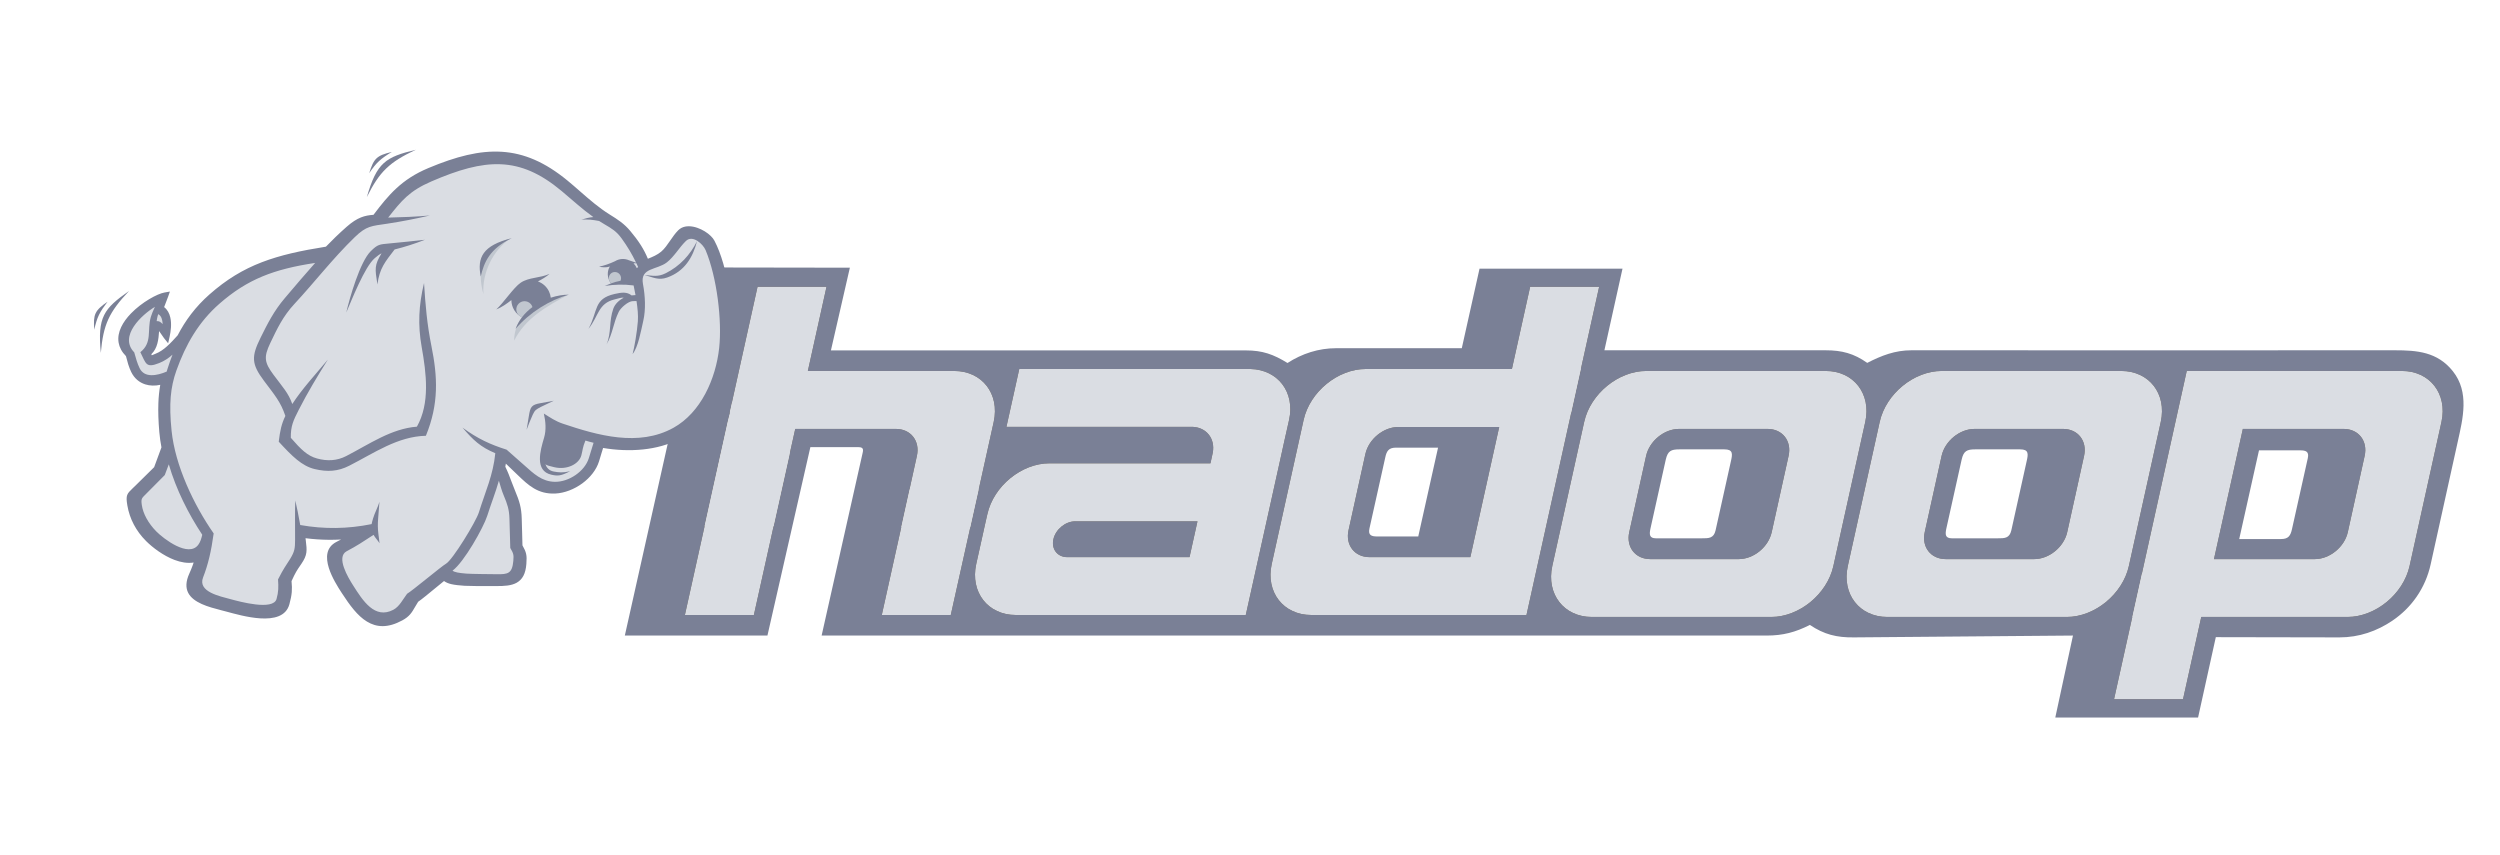 <svg width="117" height="40" viewBox="0 0 117 40" fill="none" xmlns="http://www.w3.org/2000/svg">
<g clip-path="url(#clip0_856_15193)">
<path fill-rule="evenodd" clip-rule="evenodd" d="M96.19 33.58H102.87C103.145 32.326 103.42 31.072 103.7 29.819C105.606 29.819 107.575 29.83 109.482 29.83C110.409 29.83 111.239 29.538 111.966 29.046C112.847 28.45 113.511 27.534 113.757 26.401C114.175 24.494 114.599 22.582 115.022 20.675C115.263 19.588 115.578 18.357 114.793 17.372C114.072 16.468 113.122 16.393 112.075 16.393C104.536 16.399 96.992 16.393 89.453 16.393C88.692 16.393 88.056 16.639 87.387 16.983C86.763 16.542 86.202 16.393 85.435 16.393H75.086C75.366 15.122 75.653 13.845 75.933 12.574H69.242C68.967 13.817 68.692 15.059 68.412 16.296H62.527C61.714 16.296 60.936 16.548 60.255 16.988C59.596 16.582 59.087 16.399 58.303 16.399H38.887C39.185 15.111 39.482 13.822 39.774 12.528C37.547 12.528 35.321 12.523 33.094 12.517C31.812 18.259 30.53 24.002 29.242 29.744C31.463 29.744 33.69 29.744 35.916 29.744C36.586 26.807 37.256 23.864 37.925 20.927H40.181C40.45 20.927 40.398 21.082 40.352 21.282C39.717 24.105 39.087 26.922 38.452 29.744H82.687C83.437 29.744 84.027 29.59 84.702 29.246C85.366 29.693 85.956 29.841 86.769 29.83L97.015 29.744C96.74 31.021 96.465 32.298 96.19 33.569M67.301 20.95H65.332C64.989 20.95 64.891 21.111 64.828 21.42C64.582 22.525 64.336 23.63 64.09 24.735C64.021 25.049 64.181 25.107 64.456 25.107H66.374C66.683 23.721 66.992 22.336 67.301 20.95ZM78.595 21.03H80.701C81.108 21.03 81.085 21.242 81.01 21.569C80.77 22.651 80.529 23.738 80.289 24.82C80.203 25.198 79.968 25.193 79.642 25.193H77.501C77.186 25.193 77.186 25.009 77.238 24.752C77.478 23.67 77.719 22.588 77.959 21.506C78.051 21.105 78.205 21.03 78.595 21.03ZM92.441 21.03H94.542C94.948 21.03 94.925 21.242 94.851 21.569C94.611 22.651 94.37 23.738 94.13 24.82C94.044 25.198 93.809 25.193 93.489 25.193H91.348C91.033 25.193 91.033 25.009 91.085 24.752C91.325 23.67 91.565 22.588 91.806 21.506C91.897 21.105 92.052 21.03 92.441 21.03ZM104.788 25.227H106.757C107.1 25.227 107.198 25.067 107.266 24.758C107.512 23.653 107.759 22.548 108.005 21.443C108.073 21.128 107.913 21.076 107.638 21.076H105.721C105.412 22.462 105.103 23.847 104.794 25.233L104.788 25.227Z" fill="#7A8096"/>
<path fill-rule="evenodd" clip-rule="evenodd" d="M77.055 17.361H85.441C86.751 17.361 87.581 18.431 87.295 19.742L85.801 26.492C85.509 27.803 84.204 28.874 82.893 28.874H74.502C73.191 28.874 72.361 27.803 72.647 26.492L74.141 19.742C74.433 18.431 75.738 17.361 77.049 17.361M78.577 20.074H82.727C83.42 20.074 83.861 20.641 83.706 21.334L82.916 24.906C82.762 25.599 82.075 26.166 81.376 26.166H77.227C76.534 26.166 76.093 25.599 76.248 24.906L77.038 21.334C77.192 20.641 77.885 20.074 78.577 20.074Z" fill="#28211C"/>
<path fill-rule="evenodd" clip-rule="evenodd" d="M90.884 17.361H99.27C100.581 17.361 101.411 18.431 101.124 19.742L99.63 26.492C99.338 27.803 98.034 28.874 96.723 28.874H88.331C87.02 28.874 86.19 27.803 86.477 26.492L87.971 19.742C88.263 18.431 89.568 17.361 90.878 17.361M92.407 20.074H96.557C97.249 20.074 97.69 20.641 97.535 21.334L96.746 24.906C96.591 25.599 95.898 26.166 95.206 26.166H91.056C90.363 26.166 89.922 25.599 90.077 24.906L90.867 21.334C91.022 20.641 91.714 20.074 92.407 20.074Z" fill="#28211C"/>
<path fill-rule="evenodd" clip-rule="evenodd" d="M102.338 17.361H112.407C113.717 17.361 114.547 18.431 114.261 19.742L112.767 26.492C112.475 27.803 111.17 28.874 109.859 28.874H99.791L102.338 17.366V17.361ZM104.971 20.074H109.688C110.38 20.074 110.821 20.641 110.666 21.334L109.877 24.906C109.722 25.599 109.029 26.166 108.337 26.166H103.614L104.965 20.074H104.971Z" fill="#28211C"/>
<path fill-rule="evenodd" clip-rule="evenodd" d="M98.938 32.721L100.243 26.836H103.471L102.166 32.721H98.938Z" fill="#28211C"/>
<path fill-rule="evenodd" clip-rule="evenodd" d="M71.44 28.782H61.371C60.06 28.782 59.23 27.712 59.516 26.401L61.01 19.651C61.302 18.34 62.607 17.269 63.918 17.269H73.987L71.44 28.777V28.782ZM68.806 26.074H64.09C63.397 26.074 62.957 25.508 63.111 24.815L63.901 21.242C64.056 20.55 64.748 19.983 65.441 19.983H70.163L68.812 26.074H68.806Z" fill="#28211C"/>
<path fill-rule="evenodd" clip-rule="evenodd" d="M74.84 13.422L73.534 19.307H70.306L71.611 13.422H74.84Z" fill="#28211C"/>
<path fill-rule="evenodd" clip-rule="evenodd" d="M36.958 17.361H44.651C45.962 17.361 46.792 18.431 46.506 19.742L45.412 24.677H42.173L42.911 21.334C43.066 20.641 42.625 20.074 41.932 20.074H37.164C36.471 20.074 37.09 20.641 36.941 21.334L36.208 24.632H32.968L34.05 19.742C34.342 18.431 35.647 17.361 36.958 17.361Z" fill="#28211C"/>
<path fill-rule="evenodd" clip-rule="evenodd" d="M32.053 28.782L34.262 18.821H37.496L35.281 28.782H32.053Z" fill="#28211C"/>
<path fill-rule="evenodd" clip-rule="evenodd" d="M34.148 19.307L35.453 13.422H38.681L37.376 19.307H34.148Z" fill="#28211C"/>
<path fill-rule="evenodd" clip-rule="evenodd" d="M41.268 28.782L42.573 22.897H45.807L44.496 28.782H41.268Z" fill="#28211C"/>
<path fill-rule="evenodd" clip-rule="evenodd" d="M58.303 28.782H47.542C46.231 28.782 45.401 27.712 45.687 26.401L46.122 24.443L46.208 24.065C46.5 22.754 47.805 21.683 49.116 21.683H56.649L56.758 21.185C56.878 20.532 56.466 20.006 55.819 19.977H47.101L47.702 17.269H58.52C59.803 17.298 60.615 18.357 60.329 19.651L60.123 20.567L59.877 21.683L58.606 27.414L58.303 28.777V28.782ZM49.934 26.074H55.67L56.042 24.397H50.404C50.404 24.397 50.347 24.397 50.324 24.397C49.86 24.397 49.402 24.775 49.299 25.238C49.196 25.691 49.482 26.069 49.934 26.074Z" fill="#28211C"/>
<path fill-rule="evenodd" clip-rule="evenodd" d="M77.055 17.361H85.441C86.751 17.361 87.581 18.431 87.295 19.742L85.801 26.492C85.509 27.803 84.204 28.874 82.893 28.874H74.502C73.191 28.874 72.361 27.803 72.647 26.492L74.141 19.742C74.433 18.431 75.738 17.361 77.049 17.361M78.577 20.074H82.727C83.42 20.074 83.861 20.641 83.706 21.334L82.916 24.906C82.762 25.599 82.075 26.166 81.376 26.166H77.227C76.534 26.166 76.093 25.599 76.248 24.906L77.038 21.334C77.192 20.641 77.885 20.074 78.577 20.074Z" fill="#DADDE3"/>
<path fill-rule="evenodd" clip-rule="evenodd" d="M90.884 17.361H99.27C100.581 17.361 101.411 18.431 101.124 19.742L99.63 26.492C99.338 27.803 98.034 28.874 96.723 28.874H88.331C87.02 28.874 86.19 27.803 86.477 26.492L87.971 19.742C88.263 18.431 89.568 17.361 90.878 17.361M92.407 20.074H96.557C97.249 20.074 97.69 20.641 97.535 21.334L96.746 24.906C96.591 25.599 95.898 26.166 95.206 26.166H91.056C90.363 26.166 89.922 25.599 90.077 24.906L90.867 21.334C91.022 20.641 91.714 20.074 92.407 20.074Z" fill="#DADDE3"/>
<path fill-rule="evenodd" clip-rule="evenodd" d="M102.338 17.361H112.407C113.717 17.361 114.547 18.431 114.261 19.742L112.767 26.492C112.475 27.803 111.17 28.874 109.859 28.874H99.791L102.338 17.366V17.361ZM104.971 20.074H109.688C110.38 20.074 110.821 20.641 110.666 21.334L109.877 24.906C109.722 25.599 109.029 26.166 108.337 26.166H103.614L104.965 20.074H104.971Z" fill="#DADDE3"/>
<path fill-rule="evenodd" clip-rule="evenodd" d="M98.938 32.721L100.243 26.836H103.471L102.166 32.721H98.938Z" fill="#DADDE3"/>
<path fill-rule="evenodd" clip-rule="evenodd" d="M71.44 28.782H61.371C60.06 28.782 59.23 27.712 59.516 26.401L61.01 19.651C61.302 18.34 62.607 17.269 63.918 17.269H73.987L71.44 28.777V28.782ZM68.806 26.074H64.09C63.397 26.074 62.957 25.508 63.111 24.815L63.901 21.242C64.056 20.55 64.748 19.983 65.441 19.983H70.163L68.812 26.074H68.806Z" fill="#DADDE3"/>
<path fill-rule="evenodd" clip-rule="evenodd" d="M74.84 13.422L73.534 19.307H70.306L71.611 13.422H74.84Z" fill="#DADDE3"/>
<path fill-rule="evenodd" clip-rule="evenodd" d="M36.958 17.361H44.651C45.962 17.361 46.792 18.431 46.506 19.742L45.412 24.677H42.173L42.911 21.334C43.066 20.641 42.625 20.074 41.932 20.074H37.164C36.471 20.074 37.09 20.641 36.941 21.334L36.208 24.632H32.968L34.05 19.742C34.342 18.431 35.647 17.361 36.958 17.361Z" fill="#DADDE3"/>
<path fill-rule="evenodd" clip-rule="evenodd" d="M32.053 28.782L34.262 18.821H37.496L35.281 28.782H32.053Z" fill="#DADDE3"/>
<path fill-rule="evenodd" clip-rule="evenodd" d="M34.148 19.307L35.453 13.422H38.681L37.376 19.307H34.148Z" fill="#DADDE3"/>
<path fill-rule="evenodd" clip-rule="evenodd" d="M41.268 28.782L42.573 22.897H45.807L44.496 28.782H41.268Z" fill="#DADDE3"/>
<path fill-rule="evenodd" clip-rule="evenodd" d="M58.303 28.782H47.542C46.231 28.782 45.401 27.712 45.687 26.401L46.122 24.443L46.208 24.065C46.5 22.754 47.805 21.683 49.116 21.683H56.649L56.758 21.185C56.878 20.532 56.466 20.006 55.819 19.977H47.101L47.702 17.269H58.52C59.803 17.298 60.615 18.357 60.329 19.651L60.123 20.567L59.877 21.683L58.606 27.414L58.303 28.777V28.782ZM49.934 26.074H55.67L56.042 24.397H50.404C50.404 24.397 50.347 24.397 50.324 24.397C49.86 24.397 49.402 24.775 49.299 25.238C49.196 25.691 49.482 26.069 49.934 26.074Z" fill="#DADDE3"/>
<g clip-path="url(#clip1_856_15193)">
<path d="M15.409 11.923L13.422 12.244L11.609 13.036L10.069 14L8.604 15.781L7.776 16.654L6.976 16.948L6.764 16.432L7.134 15.9L7.218 15.15L7.465 15.16L7.736 15.406L7.663 14.642L7.363 14.441L7.372 14.15L6.661 14.55L6.017 15.307L5.882 15.984L6.158 16.526L6.415 17.446L6.937 17.692L7.487 17.665L8.008 17.363L7.66 19.119L8.008 21.073L7.625 21.975L6.372 23.32L6.595 24.124L7.188 25.055L8.308 25.839L8.902 25.921L9.562 25.943L9.15 27.627L10.665 28.245L12.553 28.492L13.199 28.072L13.248 26.934L13.969 25.747L14.018 24.808L15.757 24.931L17.371 24.783L15.757 25.747L16.03 26.91L17.048 28.492L18.042 28.913L18.836 28.591L19.159 27.948L20.823 26.687L21.146 26.959L23.754 27.058L24.275 26.638L24.325 25.896L24.151 25.574L24.027 23.571L23.158 21.84L23.307 21.073L23.828 21.345L25.294 22.705L26.014 22.755L26.808 22.433L27.603 21.84L28 20.554L30.335 20.702L31.751 20.158L32.893 19.095L33.713 17.561L33.911 15.756L33.737 13.654L33.291 11.775L32.843 11.181L32.223 10.983L31.13 12.17L30.136 12.517L29.267 11.082L28.398 10.291L27.926 9.994L26.038 8.436L24.524 7.62L23.009 7.496L21.245 7.793L19.706 8.362L18.638 9.227L17.793 10.241L16.924 10.489L15.409 11.923" fill="#DADDE3"/>
<path d="M9.647 16.386C7.945 18.363 8.323 20.76 8.795 23.109C8.543 22.476 8.291 21.842 8.04 21.209L7.761 19.467C7.788 18.874 7.814 18.28 7.841 17.686L8.556 15.984L9.629 14.401L11.299 13.016L13.127 12.264L15.274 11.987L13.286 14.243C11.69 14.758 10.749 15.105 9.647 16.386" fill="#DADDE3"/>
<path d="M17.659 10.364C16.476 11.513 15.829 12.38 15.076 13.726C14.538 14.689 13.934 15.616 13.367 16.565C13.081 17.046 13.054 17.449 12.968 18.003L12.133 17.013C12.266 16.617 12.399 16.222 12.531 15.826L13.882 13.412L16.744 10.601C17.049 10.522 17.354 10.443 17.659 10.364ZM23.502 7.514C22.554 7.868 20.98 7.984 20.871 9.067C20.793 9.836 20.929 10.223 21.395 11.037C20.245 9.852 19.96 10.035 17.738 10.403L18.692 9.058L20.361 8.028L22.508 7.553L23.502 7.514Z" fill="#DADDE3"/>
<path d="M26.116 22.164C26.432 22.358 26.425 22.498 26.372 22.631C26.621 22.532 26.87 22.433 27.119 22.334L27.603 21.687L27.962 20.766L27.503 20.422L25.498 20.677C25.448 20.811 25.398 20.946 25.349 21.081C25.363 21.272 25.377 21.463 25.391 21.654C25.455 21.767 25.519 21.881 25.583 21.994C25.683 22.043 25.782 22.093 25.882 22.142C25.96 22.149 26.038 22.157 26.116 22.164ZM25.93 18.749C24.925 19.038 24.933 19.118 24.636 20.111C25.028 19.485 25.318 19.169 25.93 18.749ZM32.612 11.319C32.434 11.402 32.26 11.441 32.148 11.604C31.908 11.954 31.701 12.249 31.304 12.495C31.104 12.619 30.897 12.699 30.684 12.765C30.508 12.819 30.402 12.771 30.252 12.878C30.341 12.893 30.43 12.909 30.519 12.924H31.108L31.833 12.479L32.259 12.032L32.612 11.319ZM16.603 13.54C16.208 14.618 15.862 15.541 15.263 16.517C16.031 15.693 16.496 14.993 16.936 14.062C17.107 13.701 17.139 13.276 17.614 13.434C17.636 13.795 17.712 14.156 17.734 14.517C17.991 12.683 18.715 11.916 20.4 11.204L18.971 11.374L17.627 11.671L16.966 12.627L16.603 13.54ZM19.867 13.498C20.23 15.2 20.753 16.834 20.98 18.564C21.128 19.688 21.144 20.228 20.576 21.198C19.956 21.158 19.57 21.227 18.97 21.423C16.58 22.203 15.209 23.35 13.599 21.039L15.141 21.763C15.508 21.691 15.874 21.62 16.241 21.548C16.888 21.173 17.535 20.797 18.182 20.422L19.696 20.125L20.187 18.086L19.824 15.388C19.81 14.963 19.796 14.539 19.781 14.114C19.81 13.909 19.838 13.703 19.867 13.498ZM23.983 24.033C23.783 25.416 24.446 26.16 24.171 26.542C24.093 26.65 23.988 26.839 23.87 26.89C23.45 27.075 22.873 26.856 22.832 26.964H21.445L20.891 26.73L21.744 25.732C22.021 25.13 22.298 24.529 22.576 23.927L23.109 22.1H23.386L23.983 24.033Z" fill="#DADDE3"/>
<path d="M21.653 20.012C21.766 20.64 21.961 20.789 22.258 21.397C22.061 22.389 21.743 23.568 21.361 24.443C21.2 24.812 21.071 25.016 20.787 25.301C20.307 25.783 19.823 26.203 19.279 26.62C18.888 26.921 18.615 26.77 18.132 26.702C17.927 27.073 17.87 27.279 17.492 27.467C16.912 27.756 16.392 27.133 15.935 26.766C16.265 27.278 16.594 27.79 16.923 28.302C17.151 28.515 17.378 28.727 17.606 28.939L18.182 29.024L18.949 28.557C19.085 28.302 19.22 28.047 19.355 27.792C19.639 27.58 19.924 27.368 20.208 27.155C20.556 26.858 20.905 26.56 21.253 26.263L21.914 25.328L22.511 24.224C22.768 23.459 23.023 22.695 23.28 21.93C23.301 21.64 23.322 21.35 23.343 21.059C23.023 20.918 22.704 20.776 22.384 20.634C22.149 20.415 21.888 20.231 21.653 20.012ZM14.001 24.436C15.077 24.436 16.214 24.377 17.201 23.927C17.479 23.51 17.755 23.169 18.096 22.801C17.786 23.386 17.688 23.716 17.606 24.373L17.286 24.84C16.475 24.861 15.665 24.882 14.854 24.904C14.591 24.875 14.328 24.847 14.065 24.819C14.036 24.79 14.008 24.762 13.98 24.734C13.987 24.634 13.994 24.535 14.001 24.436ZM13.852 23.693L13.768 22.939C13.584 24.041 13.628 24.78 13.119 25.768C12.738 26.207 12.27 26.606 11.733 26.82C11.778 27.091 11.792 27.26 11.765 27.459C11.671 28.173 10.236 27.857 9.646 27.829L12.486 28.557L13.126 28.302C13.198 27.892 13.269 27.481 13.34 27.07L13.937 25.966L14.044 25.286L13.852 23.693M12.252 17.47C12.222 18.006 12.187 18.229 12.425 18.703C12.726 19.304 13.097 19.87 13.425 20.465L13.532 19.275C13.105 18.673 12.678 18.072 12.252 17.47M7.873 21.519C7.781 21.715 7.689 21.91 7.596 22.106C7.85 22.959 8.076 23.498 8.56 24.243C8.476 24.545 8.413 24.677 8.219 24.923C7.793 24.858 7.415 24.839 6.983 24.84C7.46 25.208 7.936 25.576 8.412 25.945C8.647 25.902 8.882 25.859 9.116 25.817L9.82 25.116L8.818 23.566C8.503 22.883 8.188 22.201 7.873 21.519ZM32.615 11.037C32.906 12.337 33.28 13.537 33.245 14.868C33.202 16.501 32.883 18.564 31.363 19.549C29.661 20.652 27.663 20.13 25.796 19.657L28.079 20.592C28.79 20.627 29.501 20.663 30.212 20.698C30.695 20.557 31.179 20.415 31.662 20.273C32.039 19.962 32.416 19.651 32.793 19.339L33.646 17.555L33.966 15.494C33.88 14.822 33.795 14.149 33.71 13.477L33.24 11.48C33.032 11.332 32.824 11.185 32.615 11.037ZM7.219 14.911C6.446 15.412 6.143 15.632 6.227 16.56L6.458 17.394L6.786 17.614L7.19 17.748L7.921 17.576C8.047 17.189 8.172 16.803 8.297 16.416L7.257 16.924H7.017C6.927 16.787 6.837 16.649 6.747 16.512L7.074 16.033L7.248 15.122C7.321 15.145 7.395 15.167 7.469 15.189C7.559 15.26 7.649 15.33 7.739 15.4L7.7 14.921L7.517 14.614C7.456 14.563 7.395 14.512 7.334 14.461L7.219 14.911ZM24.552 7.599C25.238 8.233 26.079 8.784 26.628 9.559C26.84 9.859 27.076 10.012 26.624 10.436C27.101 10.3 27.279 10.315 27.661 10.361C28.356 10.444 29.007 11.428 29.048 12.133C29.04 12.199 28.855 12.349 28.318 12.496C28.308 12.517 28.015 12.457 28.022 12.476C28.078 12.629 28.152 12.652 28.267 12.723C28.291 12.892 28.307 13.153 28.423 13.338C28.761 13.332 29.091 13.369 29.422 13.434C29.534 13.618 29.517 13.802 29.508 13.986L29.892 13.923C29.856 13.632 29.821 13.342 29.785 13.052C29.899 12.861 30.012 12.669 30.126 12.479L29.636 11.374C29.323 11.077 29.01 10.779 28.697 10.482L28.607 10.477C28.255 10.262 27.903 10.047 27.551 9.832L25.83 8.43L24.552 7.599ZM25.707 12.832C25.671 12.895 25.616 12.996 25.546 13.065C25.832 13.334 25.973 13.514 26.075 13.895C25.752 14.055 25.429 14.214 25.106 14.374L24.287 15.156C23.927 14.963 23.837 14.815 23.663 14.448C23.46 14.501 23.269 14.553 23.101 14.492C23.207 14.492 23.273 14.466 23.379 14.401L23.9 13.861C24.207 13.63 24.514 13.398 24.821 13.166L25.424 12.971C25.501 12.939 25.63 12.864 25.707 12.832Z" fill="#DADDE3"/>
<path d="M26.598 13.791C25.571 14.342 24.587 14.896 24.062 15.942C24.062 14.614 25.401 14.03 26.598 13.791M23.858 11.18C23.095 11.698 22.556 12.743 22.624 13.761C22.375 12.879 22.463 12.046 23.226 11.437C23.355 11.375 23.484 11.312 23.612 11.25C23.694 11.227 23.776 11.203 23.858 11.18Z" fill="#C1C7CF"/>
<path d="M34.122 13.584C33.984 12.716 33.755 11.873 33.436 11.266C33.398 11.192 33.339 11.117 33.266 11.046C33.108 10.89 32.874 10.743 32.632 10.661C32.376 10.573 32.106 10.555 31.891 10.666C31.836 10.696 31.784 10.733 31.738 10.78C31.599 10.92 31.482 11.09 31.364 11.261C31.234 11.45 31.103 11.642 30.946 11.775C30.764 11.93 30.536 12.024 30.321 12.11C30.231 11.891 30.122 11.681 29.996 11.481C29.849 11.248 29.682 11.029 29.498 10.811C29.364 10.65 29.211 10.505 29.044 10.379C28.885 10.258 28.722 10.157 28.533 10.039C28.026 9.723 27.594 9.345 27.154 8.961C26.954 8.786 26.752 8.609 26.554 8.447C25.505 7.586 24.527 7.168 23.481 7.103C22.442 7.038 21.344 7.322 20.049 7.865C19.424 8.127 18.959 8.437 18.555 8.809C18.168 9.165 17.84 9.575 17.48 10.053C17.27 10.068 17.084 10.099 16.894 10.175C16.685 10.258 16.475 10.393 16.223 10.614C16.047 10.769 15.875 10.927 15.707 11.089C15.553 11.238 15.402 11.389 15.253 11.544C14.074 11.732 13.113 11.941 12.252 12.273C11.372 12.612 10.596 13.079 9.799 13.783C9.486 14.059 9.2 14.364 8.946 14.695C8.703 15.012 8.496 15.344 8.314 15.694C8.154 15.87 7.995 16.047 7.822 16.202C7.653 16.354 7.474 16.481 7.272 16.558L7.272 16.558C7.155 16.603 7.107 16.629 7.102 16.628C7.096 16.624 7.093 16.607 7.084 16.575C7.373 16.3 7.419 15.896 7.446 15.495C7.48 15.537 7.514 15.588 7.548 15.641C7.586 15.7 7.626 15.76 7.672 15.819L7.869 16.066L7.938 15.758C7.995 15.5 8.039 15.157 7.971 14.86C7.928 14.666 7.838 14.494 7.681 14.372C7.696 14.333 7.71 14.297 7.724 14.262C7.773 14.136 7.824 14.008 7.867 13.886L7.952 13.645L7.699 13.689C7.362 13.747 6.638 14.143 6.129 14.67C5.939 14.866 5.777 15.082 5.67 15.309C5.559 15.545 5.509 15.792 5.552 16.039C5.59 16.255 5.698 16.467 5.895 16.667C5.931 16.811 5.965 16.937 6 17.05C6.041 17.178 6.085 17.293 6.139 17.406C6.288 17.713 6.524 17.901 6.798 17.989C7.018 18.059 7.261 18.062 7.5 18.01C7.451 18.294 7.422 18.579 7.412 18.866C7.397 19.267 7.412 19.71 7.456 20.224C7.466 20.337 7.481 20.461 7.499 20.596C7.516 20.711 7.535 20.824 7.556 20.936C7.512 21.057 7.467 21.178 7.422 21.3L7.214 21.864L6.756 22.316C6.613 22.457 6.47 22.597 6.328 22.738C6.316 22.75 6.268 22.796 6.224 22.837C5.936 23.114 5.878 23.169 5.96 23.656C6.013 23.968 6.115 24.269 6.263 24.549C6.405 24.818 6.595 25.08 6.839 25.324C7.144 25.628 7.644 26.006 8.166 26.204C8.465 26.317 8.773 26.372 9.062 26.326C9.048 26.37 9.033 26.414 9.017 26.459C8.971 26.585 8.92 26.709 8.865 26.832C8.51 27.606 8.874 28.011 9.441 28.268C9.724 28.396 10.06 28.483 10.373 28.565C10.437 28.581 10.501 28.598 10.581 28.619C10.952 28.719 11.592 28.902 12.176 28.939C12.814 28.979 13.389 28.848 13.544 28.278C13.605 28.052 13.64 27.879 13.655 27.709C13.668 27.552 13.663 27.393 13.644 27.196C13.826 26.795 13.903 26.682 14.036 26.488C14.062 26.45 14.094 26.404 14.103 26.39C14.246 26.179 14.313 26.03 14.337 25.862C14.36 25.7 14.341 25.538 14.311 25.291C14.308 25.267 14.304 25.233 14.298 25.188C14.665 25.235 15.035 25.26 15.405 25.263C15.591 25.264 15.777 25.259 15.963 25.249C15.915 25.273 15.869 25.297 15.818 25.323L15.749 25.359C15.256 25.611 15.236 26.089 15.39 26.581C15.529 27.024 15.815 27.477 15.995 27.752C16.372 28.331 16.732 28.821 17.169 29.087C17.626 29.367 18.149 29.4 18.824 29.036C19.167 28.851 19.276 28.662 19.422 28.408C19.466 28.33 19.515 28.246 19.57 28.162C19.712 28.069 20.065 27.779 20.412 27.493C20.53 27.396 20.648 27.3 20.78 27.192C20.872 27.259 20.983 27.305 21.116 27.337C21.29 27.378 21.497 27.397 21.745 27.415C21.93 27.428 22.535 27.428 22.926 27.428C23.047 27.428 23.147 27.428 23.207 27.428C23.611 27.431 23.936 27.41 24.182 27.271C24.445 27.122 24.6 26.86 24.634 26.39C24.649 26.181 24.652 26.052 24.622 25.921C24.595 25.798 24.542 25.686 24.451 25.523C24.445 25.319 24.44 25.116 24.435 24.913C24.429 24.697 24.423 24.482 24.417 24.266C24.41 24.012 24.382 23.805 24.331 23.602C24.279 23.4 24.206 23.206 24.108 22.973C24.047 22.827 23.989 22.679 23.934 22.529L23.793 22.581L23.815 22.573L23.934 22.529V22.529C23.85 22.302 23.767 22.081 23.65 21.845C23.658 21.8 23.665 21.751 23.673 21.698L23.898 21.914L24.23 22.233C24.482 22.475 24.714 22.696 24.985 22.855C25.266 23.02 25.582 23.116 25.991 23.097C26.419 23.077 26.877 22.897 27.255 22.62C27.619 22.352 27.912 21.99 28.035 21.59L28.14 21.242L28.225 20.965C28.826 21.067 29.47 21.099 30.093 21.034C30.693 20.971 31.274 20.819 31.774 20.553C32.51 20.162 33.061 19.587 33.458 18.903H33.458C33.901 18.139 34.149 17.238 34.243 16.312C34.319 15.569 34.278 14.559 34.122 13.584ZM26.343 19.829C25.997 19.713 25.756 19.544 25.452 19.354C25.535 19.725 25.572 20.118 25.462 20.488C25.287 21.077 25.005 22.039 25.807 22.217C26.112 22.284 26.251 22.275 26.682 22.053C26.333 22.132 26.157 22.113 25.917 22.068C25.7 22.029 25.585 21.891 25.524 21.729C25.6 21.784 25.724 21.813 25.936 21.864C26.53 22.007 27.097 21.722 27.207 21.311C27.272 21.071 27.261 20.945 27.398 20.618C27.521 20.656 27.648 20.691 27.779 20.722L27.558 21.44C27.367 22.06 26.622 22.561 25.965 22.549C25.357 22.539 24.971 22.16 24.552 21.788C24.263 21.532 23.985 21.287 23.709 21.044C22.953 20.806 22.346 20.529 21.644 20.011C22.144 20.596 22.483 20.919 23.18 21.21C23.078 22.24 22.719 22.99 22.413 23.975C22.274 24.421 21.18 26.205 20.877 26.379C20.66 26.503 19.306 27.639 19.051 27.789C18.861 28.04 18.695 28.387 18.41 28.537C17.54 28.995 16.982 28.118 16.514 27.378C16.301 27.041 15.709 26.07 16.225 25.797C16.712 25.54 16.985 25.357 17.483 25.031C17.556 25.164 17.681 25.292 17.763 25.424L17.709 24.99C17.676 24.727 17.677 24.514 17.698 24.25C17.719 23.994 17.739 23.738 17.759 23.482C17.684 23.742 17.535 24.002 17.46 24.262C17.43 24.366 17.405 24.45 17.391 24.528C16.275 24.755 15.167 24.77 14.051 24.571C13.979 24.16 13.893 23.731 13.82 23.423C13.798 23.768 13.812 24.72 13.81 25.253C13.809 25.666 13.791 25.807 13.578 26.158C13.377 26.487 13.293 26.562 13.012 27.117C13.036 27.468 13.036 27.7 12.942 28.032C12.787 28.586 11.217 28.157 10.803 28.044C10.294 27.905 9.24 27.699 9.505 27.022C9.738 26.426 9.886 25.798 10 24.965C9.066 23.625 8.197 21.789 8.03 20.162C7.901 18.899 7.979 18.121 8.253 17.348C8.688 16.124 9.297 15.064 10.273 14.211C11.59 13.06 12.822 12.598 14.749 12.305C14.286 12.822 13.827 13.369 13.327 13.955C12.821 14.548 12.521 15.147 12.199 15.796C11.755 16.692 11.765 17.033 12.353 17.82C12.86 18.498 13.134 18.803 13.355 19.466C13.173 19.841 13.106 20.159 13.045 20.671C13.666 21.347 14.127 21.81 14.73 21.953C15.321 22.093 15.815 22.066 16.344 21.796C17.519 21.198 18.607 20.426 19.932 20.394C20.545 18.893 20.483 17.638 20.189 16.186C19.988 15.194 19.907 14.254 19.845 13.243C19.596 14.285 19.549 15.2 19.734 16.238C19.956 17.488 20.129 18.869 19.511 19.968C18.312 20.06 17.285 20.786 16.204 21.343C15.77 21.567 15.318 21.589 14.838 21.457C14.391 21.335 14.09 21.041 13.61 20.489C13.602 19.935 13.728 19.68 13.983 19.177C14.394 18.372 14.847 17.621 15.344 16.828C14.736 17.56 14.159 18.172 13.679 18.908C13.496 18.388 13.234 18.124 12.8 17.539C12.376 16.967 12.332 16.717 12.649 16.055C12.967 15.39 13.238 14.806 13.78 14.223C14.717 13.215 15.576 12.093 16.601 11.101C17.157 10.562 17.383 10.581 18.121 10.469C18.789 10.368 19.44 10.241 20.12 10.084C19.462 10.145 18.826 10.167 18.186 10.183L18.166 10.184C18.796 9.382 19.162 8.935 20.186 8.492C22.706 7.403 24.308 7.285 26.287 8.942C26.801 9.372 27.249 9.788 27.769 10.159C27.58 10.175 27.418 10.209 27.203 10.293C27.464 10.243 27.767 10.292 28.038 10.342C28.114 10.391 28.193 10.439 28.273 10.486C28.64 10.702 28.849 10.821 29.097 11.165C29.36 11.53 29.579 11.893 29.771 12.295C29.645 12.25 29.539 12.212 29.445 12.184C29.339 12.136 29.224 12.114 29.108 12.121C28.992 12.129 28.88 12.164 28.782 12.225L28.766 12.232C28.563 12.33 28.248 12.443 28.038 12.477C28.145 12.514 28.383 12.527 28.495 12.483C28.51 12.477 28.525 12.473 28.541 12.469C28.489 12.557 28.457 12.655 28.447 12.757C28.434 12.891 28.46 13.026 28.522 13.146L28.523 13.148C28.542 13.192 28.568 13.233 28.597 13.263C28.501 13.298 28.403 13.338 28.302 13.382C28.771 13.311 29.195 13.299 29.653 13.359C29.683 13.503 29.714 13.655 29.742 13.81L29.572 13.824C29.567 13.824 29.563 13.824 29.558 13.825C29.341 13.652 29.099 13.681 28.769 13.756C27.765 13.984 28.001 14.545 27.54 15.39C28.019 14.807 27.983 14.196 28.765 14.012C28.947 13.969 29.071 13.915 29.194 13.933C28.973 14.044 28.781 14.229 28.704 14.443C28.49 15.046 28.623 15.554 28.387 16.117C28.679 15.614 28.697 15.122 28.958 14.592C29.052 14.402 29.4 14.098 29.613 14.093L29.789 14.089C29.84 14.424 29.872 14.757 29.852 15.033C29.815 15.537 29.684 16.285 29.605 16.571C29.87 16.233 29.99 15.516 30.106 15.011C30.227 14.486 30.197 13.855 30.091 13.291C29.945 12.516 30.747 12.642 31.212 12.277C31.553 12.009 31.789 11.58 32.102 11.277C32.413 10.976 32.903 11.418 33.025 11.712C33.555 12.99 33.797 14.999 33.657 16.287C33.499 17.732 32.799 19.309 31.519 20.02C29.887 20.927 27.964 20.373 26.343 19.829ZM24.024 26.247C23.971 26.843 23.772 26.882 23.246 26.873C23.007 26.869 22.056 26.865 21.815 26.844C21.474 26.815 21.282 26.785 21.178 26.707C21.714 26.315 22.624 24.698 22.802 24.142C22.989 23.554 23.195 23.04 23.348 22.497C23.418 22.724 23.473 22.949 23.576 23.191C23.746 23.594 23.83 23.843 23.842 24.276L23.881 25.645C24.027 25.9 24.05 25.955 24.024 26.247V26.247ZM7.9 21.731C8.24 22.903 8.82 24.054 9.463 25.022V25.039C9.422 25.206 9.376 25.368 9.278 25.498C8.819 26.11 7.65 25.212 7.312 24.868C6.943 24.492 6.695 24.047 6.636 23.63C6.593 23.325 6.635 23.318 6.848 23.102L7.711 22.233L7.9 21.731ZM7.25 14.36C7.163 14.547 7.101 14.688 7.059 14.833C6.876 15.463 7.142 16.026 6.568 16.482C6.838 17.024 6.825 17.241 7.453 16.99C7.695 16.893 7.895 16.758 8.073 16.598C7.987 16.821 7.907 17.047 7.835 17.275C7.823 17.314 7.811 17.352 7.8 17.391C7.351 17.581 6.76 17.701 6.534 17.231C6.424 17.003 6.362 16.779 6.282 16.491C5.543 15.729 6.648 14.722 7.25 14.36ZM7.614 15.168C7.523 15.077 7.449 15.016 7.331 15.029C7.341 14.952 7.355 14.878 7.373 14.808C7.383 14.772 7.393 14.737 7.404 14.701C7.557 14.79 7.597 14.951 7.614 15.168ZM29.783 12.319C29.811 12.378 29.838 12.438 29.865 12.498C29.843 12.514 29.822 12.531 29.802 12.549C29.766 12.465 29.713 12.388 29.647 12.323C29.691 12.322 29.737 12.32 29.783 12.319H29.783ZM23.493 21.868H23.494L23.494 21.868L23.493 21.868ZM4.718 16.515C4.836 15.188 5.095 14.616 6.041 13.617C4.854 14.45 4.558 14.829 4.718 16.515Z" fill="#7A8096"/>
<path d="M4.412 15.431C4.542 14.834 4.664 14.609 5.034 14.119C4.434 14.536 4.356 14.708 4.412 15.431M18.339 7.109C17.628 7.28 17.493 7.411 17.279 8.105C17.62 7.597 17.816 7.431 18.339 7.109Z" fill="#7A8096"/>
<path d="M19.461 7.008C18.05 7.352 17.636 7.597 17.167 9.225C17.763 8.033 18.214 7.594 19.461 7.008M22.499 12.943C22.649 12.279 22.916 11.64 23.951 11.146C22.58 11.487 22.323 12.061 22.499 12.943ZM31.223 12.988C32.035 12.7 32.427 12.05 32.621 11.285C32.303 11.926 31.813 12.462 31.147 12.791C30.789 12.967 30.561 12.905 30.162 12.868C30.568 12.984 30.825 13.13 31.223 12.988ZM25.692 13.638C25.588 13.421 25.402 13.253 25.175 13.171C25.374 13.065 25.57 12.953 25.722 12.815C25.275 13.021 24.755 12.971 24.371 13.229C24.033 13.456 23.567 14.177 23.223 14.482C23.472 14.386 23.712 14.219 23.932 14.044C23.933 14.211 23.98 14.374 24.067 14.515C24.155 14.657 24.279 14.773 24.427 14.85C24.3 15.015 24.199 15.199 24.127 15.395C24.781 14.623 25.729 14.04 26.62 13.791C26.371 13.788 26.076 13.834 25.776 13.932C25.765 13.83 25.736 13.731 25.692 13.638ZM24.751 19.468C24.72 19.668 24.676 19.917 24.644 20.116C24.729 19.89 24.831 19.628 24.93 19.412C25.035 19.184 25.094 19.162 25.316 19.042C25.474 18.956 25.76 18.839 25.918 18.754C25.755 18.781 25.465 18.84 25.302 18.867C24.869 18.94 24.818 19.044 24.751 19.468ZM17.352 11.755C16.849 12.249 16.361 13.947 16.205 14.627C16.451 14.062 17.066 12.484 17.538 12.082C17.668 11.971 17.759 11.903 17.857 11.854C17.519 12.418 17.544 12.558 17.663 13.313C17.763 12.545 18.03 12.248 18.468 11.675C18.947 11.556 19.396 11.412 19.889 11.221C19.334 11.283 18.779 11.341 18.224 11.393C17.758 11.437 17.683 11.429 17.352 11.755Z" fill="#7A8096"/>
<path d="M24.201 14.645C24.157 14.553 24.151 14.447 24.185 14.351C24.22 14.256 24.291 14.177 24.383 14.133C24.433 14.109 24.488 14.097 24.544 14.096C24.599 14.095 24.655 14.107 24.706 14.129C24.756 14.152 24.802 14.185 24.839 14.226C24.876 14.268 24.903 14.317 24.919 14.37C24.736 14.505 24.568 14.665 24.427 14.85C24.332 14.812 24.248 14.743 24.201 14.645M28.494 12.991C28.509 12.833 28.644 12.716 28.803 12.732C28.88 12.739 28.95 12.777 28.999 12.836C29.047 12.895 29.071 12.97 29.064 13.046C29.061 13.079 29.052 13.111 29.038 13.141C28.892 13.166 28.747 13.208 28.597 13.263C28.535 13.199 28.485 13.082 28.494 12.991Z" fill="#C1C7CF"/>
</g>
</g>
<defs>
<clipPath id="clip0_856_15193">
<rect width="114" height="27" fill="white" transform="translate(1.286 6.58)"/>
</clipPath>
<clipPath id="clip1_856_15193">
<rect width="30" height="22.405" fill="white" transform="translate(4.286 7)"/>
</clipPath>
</defs>
</svg>
